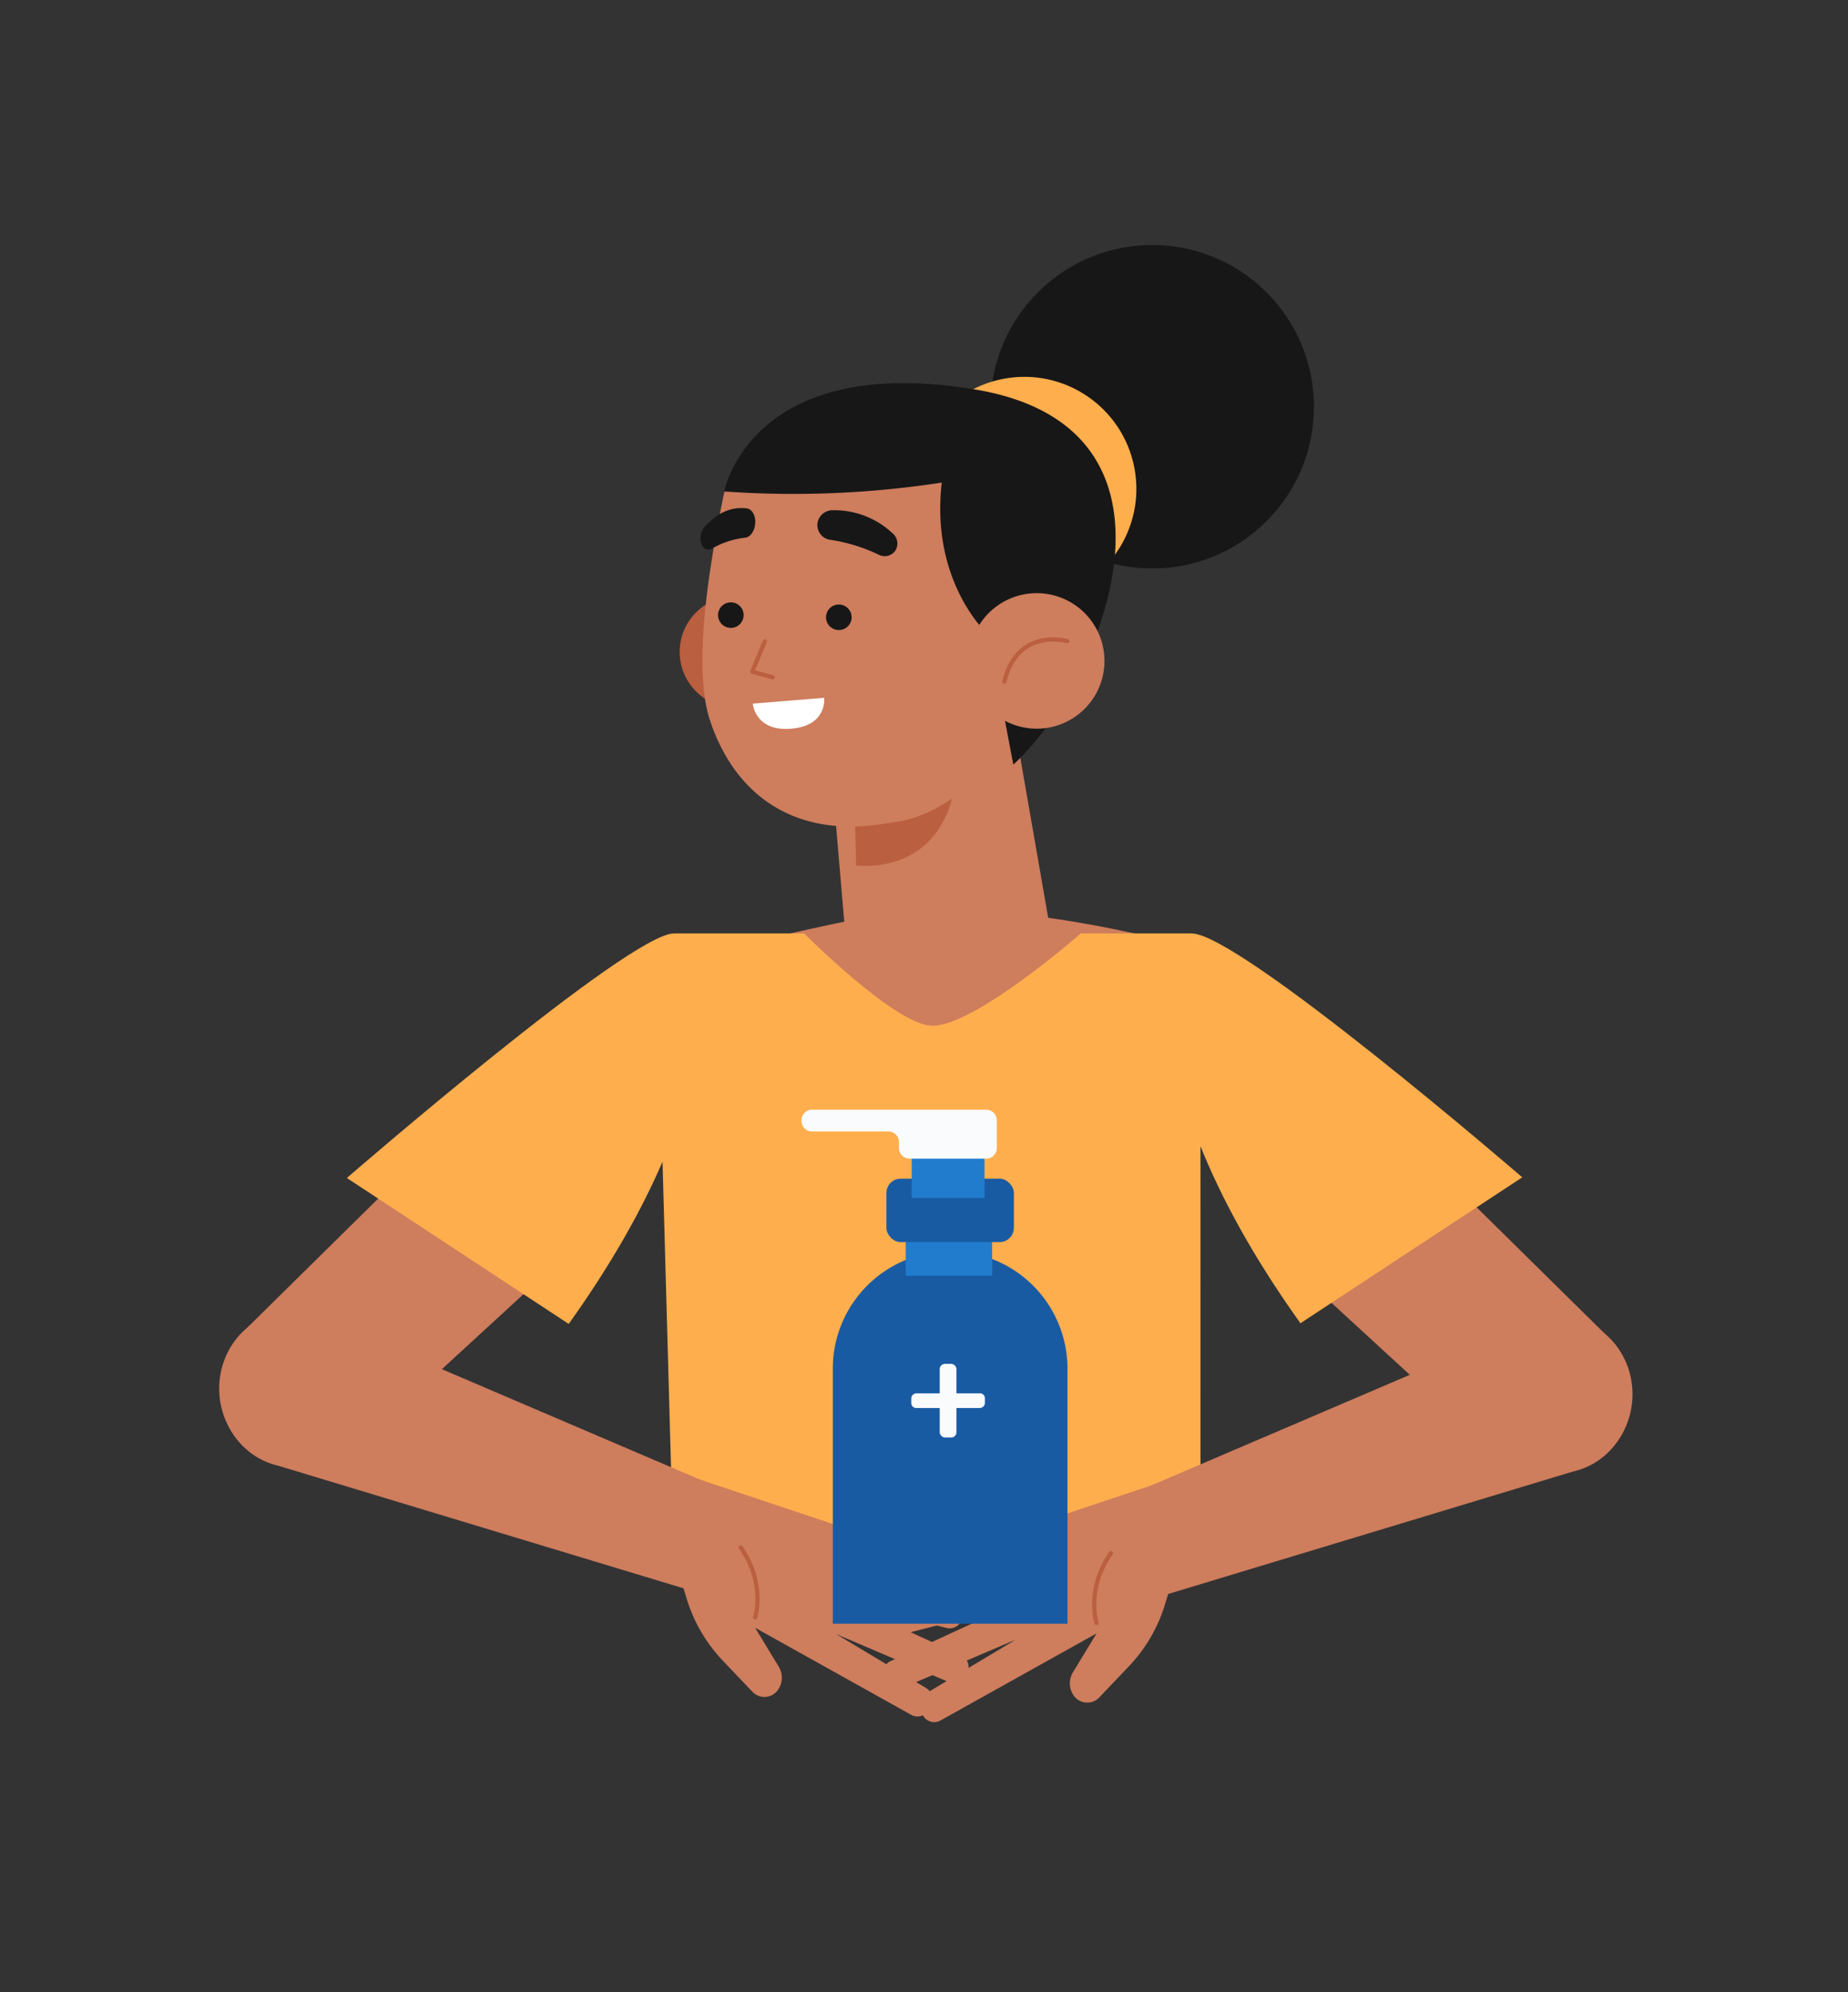 <svg xmlns="http://www.w3.org/2000/svg" viewBox="0 0 630.187 679.356"><rect x="0" y="0" width="630.187" height="679.356" fill="#333333" stroke="none"/><defs><style>.cls-1{fill:#171717;}.cls-2{fill:#ffae4d;}.cls-3{fill:#ba5f3f;}.cls-4{fill:#ce7d5d;}.cls-5{fill:none;stroke:#ba5f3f;stroke-linecap:round;stroke-linejoin:round;stroke-width:1.434px;}.cls-6{fill:#fff;}.cls-7{fill:#195ba3;}.cls-8{fill:#217cce;}.cls-9{fill:#fafbfd;}</style></defs><title>ilustraciones</title><g id="_2" data-name="2"><circle class="cls-1" cx="392.915" cy="138.72" r="55.162" transform="translate(16.992 318.463) rotate(-45)"/><circle class="cls-2" cx="349.311" cy="166.722" r="38.202" transform="translate(-25.074 68.487) rotate(-10.812)"/><circle class="cls-3" cx="250.819" cy="222.328" r="19.044"/><polygon class="cls-4" points="283.229 259.663 289.941 338.248 361.221 334.634 340.987 218.599 283.229 259.663"/><path class="cls-3" d="M291.972,295.161s31.376,4.451,34.294-32.44l-34.75,15.32Z"/><path class="cls-4" d="M255.569,154.368a27.811,27.811,0,0,0-9.092,15.905c-3.644,18.22-10.8,56.114-4.35,75.455,8.387,25.15,28.811,41.053,61.815,34.778,0,0,38.249-1.742,47.685-57.95C365.014,142.811,296.706,119.6,255.569,154.368Z"/><path class="cls-1" d="M253.436,210.884a4.357,4.357,0,1,1-3.106-5.322A4.357,4.357,0,0,1,253.436,210.884Z"/><path class="cls-1" d="M290.264,211.623a4.358,4.358,0,1,1-3.107-5.322A4.358,4.358,0,0,1,290.264,211.623Z"/><polyline class="cls-5" points="260.822 218.716 256.514 229.092 263.495 230.971"/><path class="cls-1" d="M278.9,177.786h0a5.055,5.055,0,0,0,4.093,6.286,58.071,58.071,0,0,1,16.639,5.088,4.409,4.409,0,0,0,5.892-1.715h0a4.6,4.6,0,0,0-1.39-5.787A28.963,28.963,0,0,0,284.1,174.01,5.2,5.2,0,0,0,278.9,177.786Z"/><path class="cls-1" d="M257.536,177.479h0c.194,2.919-1.358,5.649-3.352,5.888a29.473,29.473,0,0,0-11.462,3.738c-1.513.906-3.141,0-3.686-2.147h0a6.108,6.108,0,0,1,1.524-5.6c2.671-2.712,6.89-6.716,13.962-6C256.109,173.513,257.38,175.129,257.536,177.479Z"/><path class="cls-6" d="M256.686,239.963l24.36-1.981s1.228,9.447-11.178,10.531S256.686,239.963,256.686,239.963Z"/><path class="cls-1" d="M337.157,216.629s-19.974-17.672-16-52.053a333.007,333.007,0,0,1-74.186,3.028s8.983-47.525,85.556-34.779c79.564,13.244,42.593,100.987,13.027,127.933Z"/><path class="cls-4" d="M375.641,232.1a23.11,23.11,0,1,1-15.414-28.82A23.11,23.11,0,0,1,375.641,232.1Z"/><path class="cls-5" d="M363.948,218.646s-16.942-4.866-21.449,13.779"/><path class="cls-4" d="M262.671,319.9s41.465-9.775,51.036-9.775c0,0,26.555-2.032,73.808,8.351,0,0-46.837,37.357-88.27,83.5Z"/></g><g id="Capa_4" data-name="Capa 4"><polygon class="cls-4" points="84.237 452.863 169.198 369.087 195.899 425.391 135.915 480.508 84.237 452.863"/><polygon class="cls-4" points="547.206 454.792 462.246 371.015 435.544 427.32 495.529 482.436 547.206 454.792"/><path class="cls-2" d="M519.116,401.507s-96.427-83.184-112.807-83.18H368.568S331.988,350.38,317.66,349.8c-12.7-.514-43.424-31.474-43.424-31.474s-33.272,0-44.362,0c-15.435,0-111.591,83.412-111.591,83.412l75.654,49.767c14.774-20.68,25.01-39.13,31.993-55.337l3.595,129.45,179.858-9.091.006-125.594c6.977,17.381,17.756,37.5,34.073,60.34Z"/><path class="cls-4" d="M392.077,506.811l.948,38.405,143.293-43.348c15.945-3.534,24.814-21.739,18.159-37.275h0c-5.532-12.917-19.783-18.834-32.35-13.432Z"/><path class="cls-4" d="M401.918,531.756l-4.6,15.26a53.088,53.088,0,0,1-12.375,21.278l-10.1,10.606a5.625,5.625,0,0,1-8.576-.5h0a7.2,7.2,0,0,1-.395-8.051l8.059-13.292-53.151,29.654a4.357,4.357,0,0,1-6.21-2.051l-.69-1.62a4.357,4.357,0,0,1,1.54-5.3l30.924-18.547-38.468,16.392a4.356,4.356,0,0,1-6.055-2.431l-.435-1.22a4.357,4.357,0,0,1,2.149-5.357l39.52-18.24L308.8,557.088a4.356,4.356,0,0,1-5.526-3.946l-.032-.56a4.358,4.358,0,0,1,2.821-4.328l34.752-13.018-22,5.144a4.357,4.357,0,0,1-5.243-5.192h0a4.356,4.356,0,0,1,2.872-3.182l78.385-26.166Z"/><path class="cls-5" d="M373.934,553.506s-3.732-11.468,4.915-23.838"/><path class="cls-4" d="M239.366,504.883l-.947,38.4L95.125,499.939c-15.944-3.533-24.813-21.738-18.159-37.274h0c5.533-12.917,19.784-18.834,32.351-13.432Z"/><path class="cls-4" d="M229.525,529.827l4.6,15.261A53.085,53.085,0,0,0,246.5,566.365l10.1,10.607a5.624,5.624,0,0,0,8.575-.5h0a7.2,7.2,0,0,0,.395-8.051l-8.058-13.292,53.151,29.654a4.356,4.356,0,0,0,6.209-2.051l.69-1.621a4.355,4.355,0,0,0-1.54-5.3L285.1,557.261l38.469,16.392a4.356,4.356,0,0,0,6.055-2.431l.435-1.219a4.356,4.356,0,0,0-2.149-5.357l-39.521-18.241,34.261,8.755a4.356,4.356,0,0,0,5.526-3.946l.032-.56a4.355,4.355,0,0,0-2.821-4.328l-34.751-13.018,22,5.143a4.356,4.356,0,0,0,5.244-5.191h0A4.357,4.357,0,0,0,315,530.077l-78.384-26.165Z"/><path class="cls-5" d="M257.51,551.578s3.731-11.468-4.915-23.838"/><path class="cls-7" d="M324.007,426.726h0a40.009,40.009,0,0,1,40.009,40.009v87a0,0,0,0,1,0,0H284a0,0,0,0,1,0,0v-87a40.009,40.009,0,0,1,40.009-40.009Z"/><rect class="cls-8" x="308.863" y="408.155" width="29.464" height="26.913"/><rect class="cls-7" x="302.27" y="401.974" width="43.475" height="21.635" rx="4.868" ry="4.868"/><rect class="cls-8" x="310.9" y="394.363" width="24.818" height="14.162"/><path class="cls-9" d="M308.863,378.448H276.924a3.6,3.6,0,0,0-3.6,3.6v.228a3.6,3.6,0,0,0,3.6,3.6h26.028a3.6,3.6,0,0,1,3.6,3.6v2.051a3.6,3.6,0,0,0,3.6,3.6h26.168a3.6,3.6,0,0,0,3.6-3.6V382.05a3.6,3.6,0,0,0-3.6-3.6Z"/><rect class="cls-9" x="320.456" y="465.128" width="5.706" height="25.104" rx="1.777" ry="1.777" transform="translate(646.617 955.359) rotate(-180)"/><rect class="cls-9" x="320.806" y="465.128" width="5.006" height="25.104" rx="1.664" ry="1.664" transform="translate(-154.371 800.989) rotate(-90)"/></g></svg>